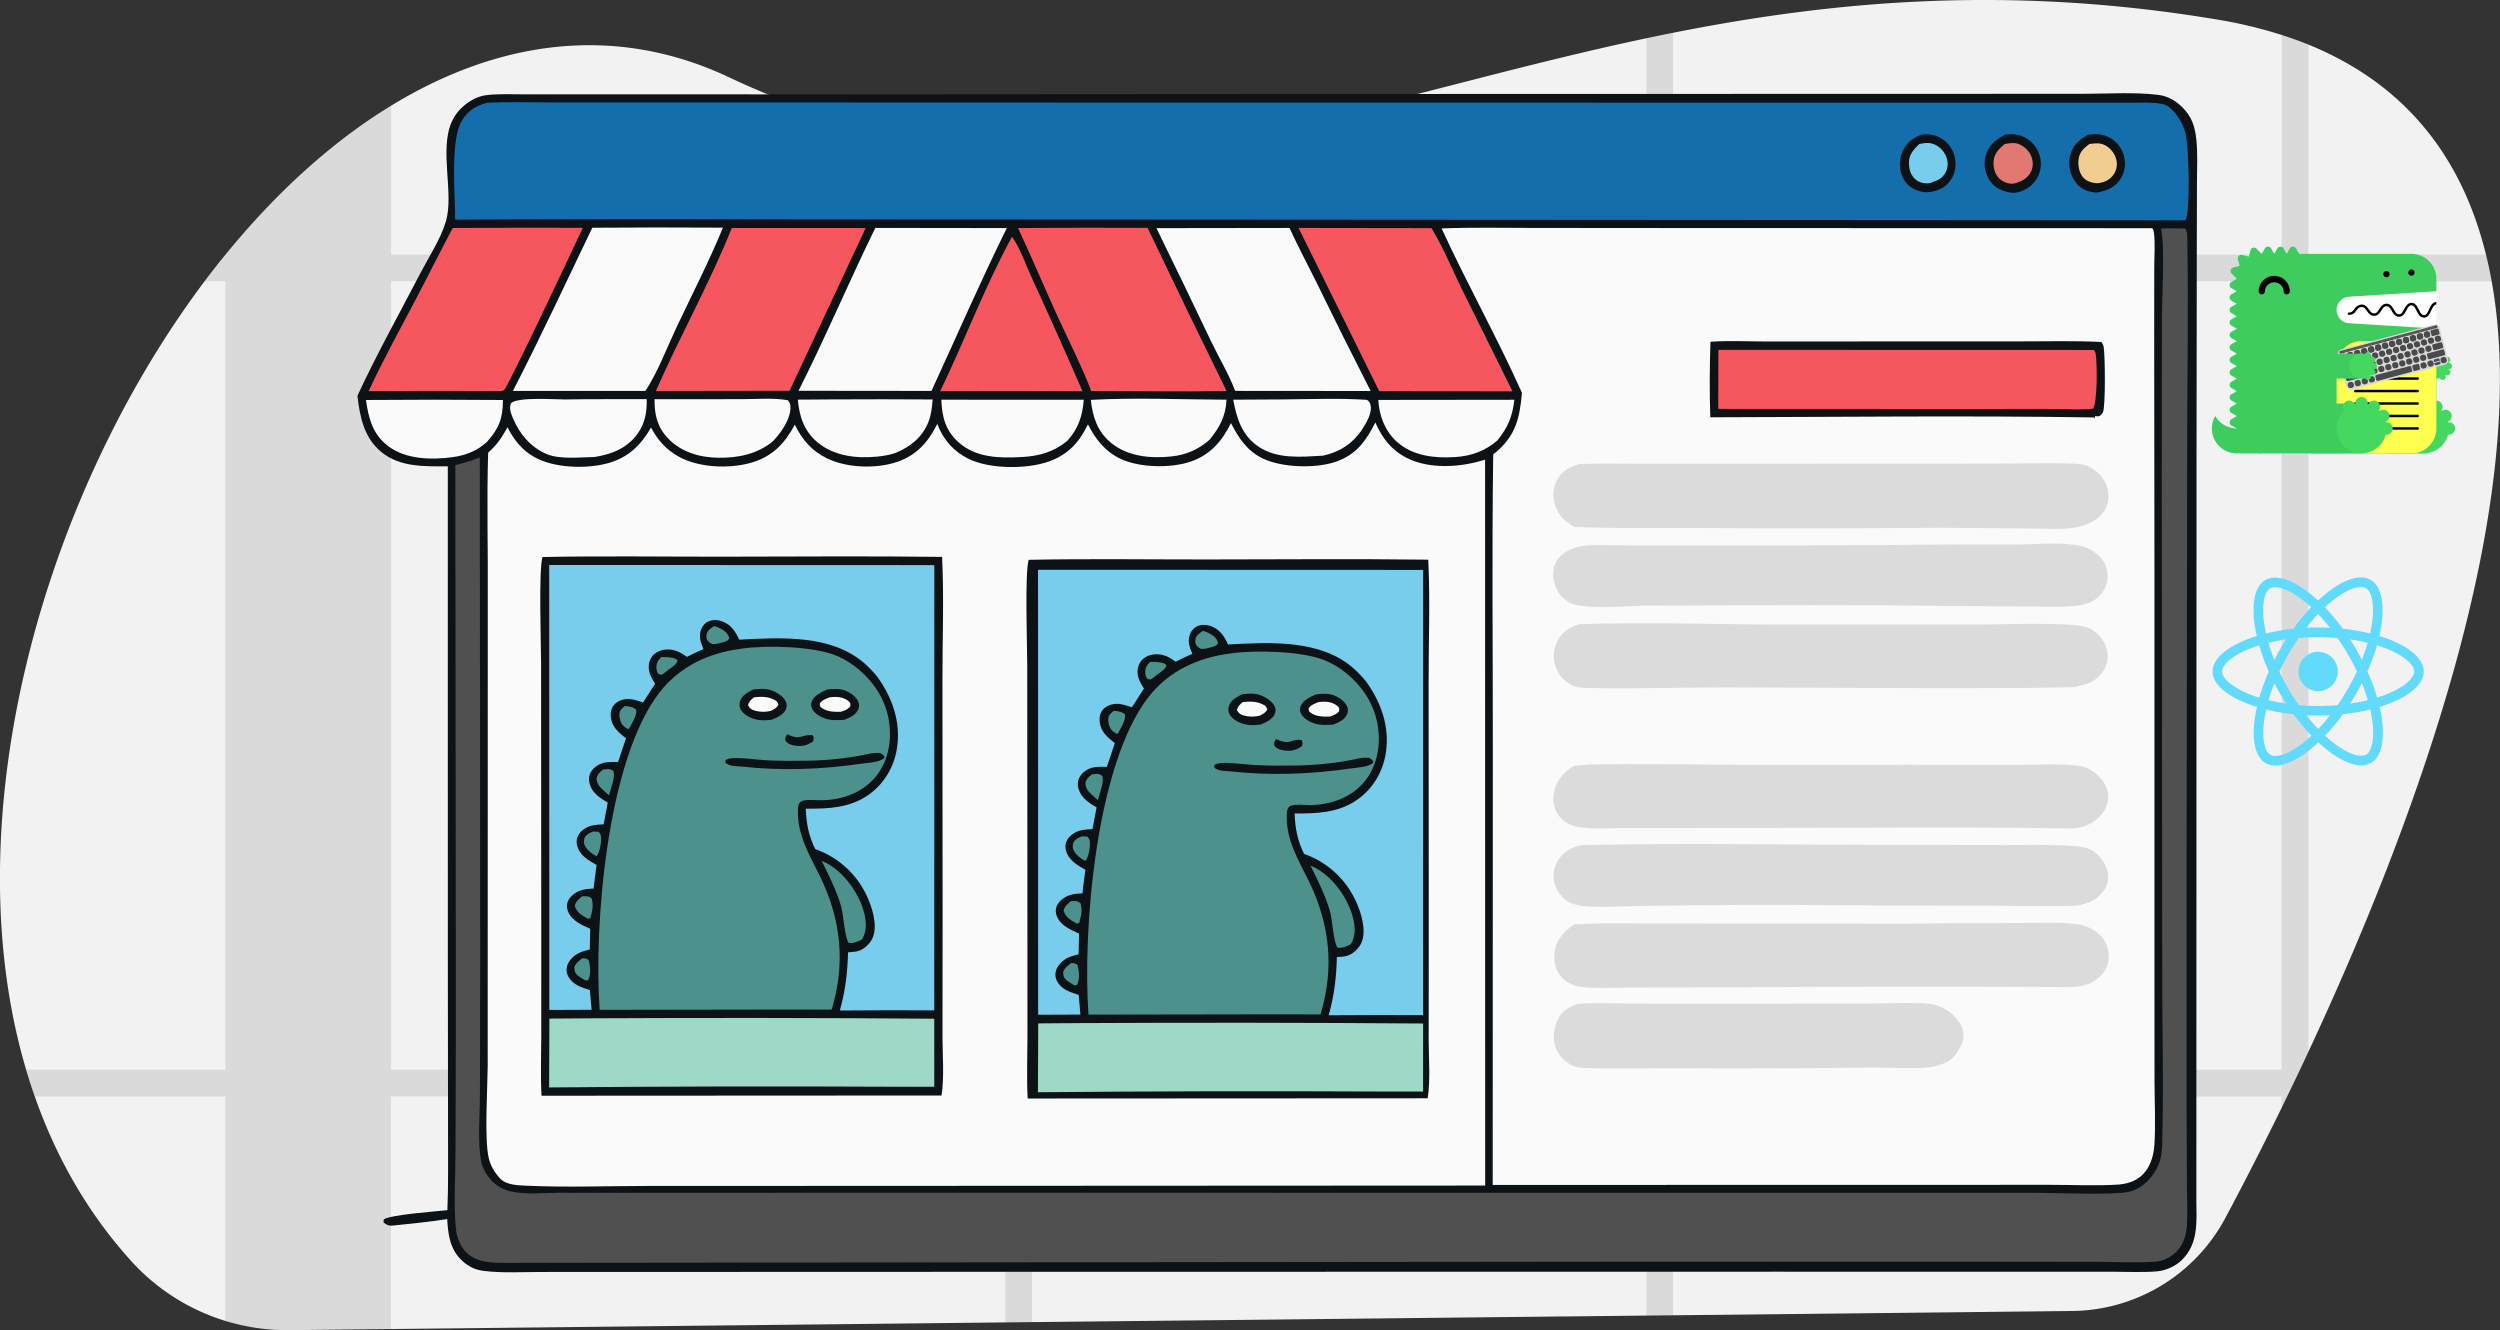 <?xml version="1.0" encoding="UTF-8"?>
<svg version="1.1" viewBox="0 0 1041.3 554.14" xmlns="http://www.w3.org/2000/svg" xmlns:cc="http://creativecommons.org/ns#" xmlns:dc="http://purl.org/dc/elements/1.1/" xmlns:rdf="http://www.w3.org/1999/02/22-rdf-syntax-ns#">
 <rect x="0" y="0" width="1041.3" height="554.14" fill="#333333" stroke="none"/>
 <title>Powered by React</title>
 <g transform="translate(-.011 -.035)" data-name="Group 23">
  <path transform="translate(-79.34,-172.91)" d="m1040.8 611.12q-1.74 3.75-3.47 7.4-2.7 5.67-5.33 11.12c-0.78 1.61-1.56 3.19-2.32 4.77-8.6 17.57-16.63 33.11-23.45 45.89a73.21 73.21 0 0 1-63.81 38.7l-151.65 1.65h-1.6l-24.12 0.26-34.1 0.37h-1.38l-17.36 0.19h-0.53l-107 1.16-95.51 1-11.11 0.12-69 0.75h-0.08l-44.75 0.48h-0.48l-141.5 1.53-42.33 0.46a87.991 87.991 0 0 1-10.79-0.54c-1.22-0.14-2.44-0.3-3.65-0.49a87.38 87.38 0 0 1-51.29-27.54c-18.21-20.03-31.46-43.4-40.36-68.76q-1.93-5.49-3.6-11.12c-30.81-104.15 6.75-238.52 74.35-328.44q4.25-5.64 8.64-11l0.07-0.08c20.79-25.52 44.1-46.84 68.93-62 44-26.91 92.75-34.49 140.7-11.9 40.57 19.12 78.45 28.11 115.17 30.55 3.71 0.24 7.42 0.42 11.11 0.53 84.23 2.65 163.17-27.7 255.87-47.29 3.69-0.78 7.39-1.55 11.12-2.28 66.13-13.16 139.49-20.1 226.73-5.51a189.09 189.09 0 0 1 26.76 6.4q5.77 1.86 11.12 4c41.64 16.94 64.35 48.24 74 87.46q1.37 5.46 2.37 11.11c17.11 94.34-33 228.16-76.37 321.05z" fill="#f2f2f2" data-name="Path 299"/>
  <path transform="translate(-79.34,-172.91)" d="m576.36 618.52a95.21 95.21 0 0 1-1.87 11.12h93.7v-11.12zm-78.25 62.81 11.11-0.09v-27.47c-3.81-0.17-7.52-0.34-11.11-0.52zm-232.92-62.81v11.12h198.5v-11.12zm849.68-339.52h-74v-87.49q-5.35-2.17-11.12-4v91.49h-253.54v-92.42c-3.73 0.73-7.43 1.5-11.12 2.28v90.14h-255.87v-42.85c-3.69-0.11-7.4-0.29-11.11-0.53v43.38h-255.87v-62c-24.83 15.16-48.14 36.48-68.93 62h-0.07v0.08q-4.4 5.4-8.64 11h8.64v328.44h-83q1.66 5.63 3.6 11.12h79.39v93.62a87 87 0 0 0 12.2 2.79c1.21 0.19 2.43 0.35 3.65 0.49a87.991 87.991 0 0 0 10.79 0.54l42.33-0.46v-97h255.91v94.21l11.11-0.12v-94.07h255.87v91.36l11.12-0.12v-91.24h253.49v4.77c0.76-1.58 1.54-3.16 2.32-4.77q2.63-5.45 5.33-11.12 1.73-3.64 3.47-7.4v-321h76.42q-1.01-5.69-2.37-11.12zm-872.63 339.52v-328.44h255.87v328.44zm267 0v-328.44h255.85v328.44zm520.48 0h-253.51v-328.44h253.49z" opacity=".1" data-name="Path 300"/>
 </g>
 <g id="docusaurus_keytar" transform="translate(921.29 102.73)">
  <path transform="translate(-49.132,-33.936)" d="m99 52h43.635v17.662h-43.635z" fill="#fff" fill-rule="evenodd" data-name="Path 40"/>
  <g fill="#3ecc5f" fill-rule="evenodd">
   <path transform="translate(-3,-82.47)" d="m13.389 158.2a10.377 10.377 0 0 1-8.989-5.195 10.377 10.377 0 0 0 8.988 15.584h10.391v-10.389z" data-name="Path 41"/>
   <path transform="translate(-9.836,-17.226)" d="m66.967 38.083 36.373-2.273v-5.195a10.389 10.389 0 0 0-10.39-10.389h-46.75l-1.3-2.249a1.5 1.5 0 0 0-2.6 0l-1.3 2.249-1.3-2.249a1.5 1.5 0 0 0-2.6 0l-1.3 2.249-1.3-2.249a1.5 1.5 0 0 0-2.6 0l-1.3 2.249h-0.034l-2.152-2.151a1.5 1.5 0 0 0-2.508 0.672l-0.696 2.653-2.7-0.723a1.5 1.5 0 0 0-1.836 1.837l0.722 2.7-2.65 0.71a1.5 1.5 0 0 0-0.673 2.509l2.152 2.152v0.033l-2.249 1.3a1.5 1.5 0 0 0 0 2.6l2.249 1.3-2.249 1.3a1.5 1.5 0 0 0 0 2.6l2.25 1.282-2.249 1.3a1.5 1.5 0 0 0 0 2.6l2.249 1.3-2.249 1.3a1.5 1.5 0 0 0 0 2.6l2.249 1.3-2.249 1.3a1.5 1.5 0 0 0 0 2.6l2.249 1.3-2.249 1.3a1.5 1.5 0 0 0 0 2.6l2.249 1.3-2.249 1.3a1.5 1.5 0 0 0 0 2.6l2.249 1.3-2.249 1.3a1.5 1.5 0 0 0 0 2.6l2.249 1.3-2.249 1.3a1.5 1.5 0 0 0 0 2.6l2.249 1.3-2.249 1.3a1.5 1.5 0 0 0 0 2.6l2.249 1.3-2.249 1.3a1.5 1.5 0 0 0 0 2.6l2.249 1.3-2.249 1.3a1.5 1.5 0 0 0 0 2.6l2.249 1.3a10.389 10.389 0 0 0 10.389 10.34h62.335a10.389 10.389 0 0 0 10.39-10.39v-41.557l-36.373-2.273a5.53 5.53 0 0 1 0-11.038" data-name="Path 42"/>
   <path transform="translate(-70.275,-77.665)" d="m143 163.78h15.584v-20.779h-15.584z" data-name="Path 43"/>
  </g>
  <g fill-rule="evenodd">
   <path transform="translate(-75.08,-75.262)" d="m173.78 148.39a2.582 2.582 0 0 0-0.332 0.033c-0.02-0.078-0.038-0.156-0.06-0.234a2.594 2.594 0 1 0-2.567-4.455q-0.086-0.088-0.174-0.175a2.593 2.593 0 1 0-4.461-2.569c-0.077-0.022-0.154-0.04-0.231-0.06a2.6 2.6 0 1 0-5.128 0c-0.077 0.02-0.154 0.038-0.231 0.06a2.594 2.594 0 1 0-4.461 2.569 10.384 10.384 0 1 0 17.314 9.992 2.592 2.592 0 1 0 0.332-5.161" fill="#44d860" data-name="Path 44"/>
   <path transform="translate(-75.08,-58.444)" d="m153 113.39h15.584v-10.389h-15.584z" fill="#3ecc5f" data-name="Path 45"/>
   <path transform="translate(-84.691,-57.894)" d="m183.39 108.94a1.3 1.3 0 1 0 0-2.6 1.336 1.336 0 0 0-0.166 0.017c-0.01-0.039-0.019-0.078-0.03-0.117a1.3 1.3 0 0 0-0.5-2.5 1.285 1.285 0 0 0-0.783 0.269q-0.043-0.044-0.087-0.087a1.285 1.285 0 0 0 0.263-0.776 1.3 1.3 0 0 0-2.493-0.509 5.195 5.195 0 1 0 0 10 1.3 1.3 0 0 0 2.493-0.509 1.285 1.285 0 0 0-0.263-0.776q0.044-0.043 0.087-0.087a1.285 1.285 0 0 0 0.783 0.269 1.3 1.3 0 0 0 0.5-2.5c0.011-0.038 0.02-0.078 0.03-0.117a1.337 1.337 0 0 0 0.166 0.017" fill="#44d860" data-name="Path 46"/>
   <path transform="translate(-21.02,-28.41)" d="m52.188 48.292a1.3 1.3 0 0 1-1.3-1.3 3.9 3.9 0 0 0-7.792 0 1.3 1.3 0 1 1-2.6 0 6.494 6.494 0 0 1 12.987 0 1.3 1.3 0 0 1-1.3 1.3" data-name="Path 47"/>
   <path transform="translate(-51.054,-53.638)" d="m103 139.75h31.168a10.389 10.389 0 0 0 10.389-10.389v-36.363h-31.168a10.389 10.389 0 0 0-10.389 10.389z" fill="#ffff50" data-name="Path 48"/>
   <path transform="translate(-55.378,-38.552)" d="m141.1 94.017h-25.994a0.519 0.519 0 1 1 0-1.039h25.994a0.519 0.519 0 0 1 0 1.039m0 10.389h-25.994a0.519 0.519 0 1 1 0-1.039h25.994a0.519 0.519 0 0 1 0 1.039m0 10.389h-25.994a0.519 0.519 0 1 1 0-1.039h25.994a0.519 0.519 0 0 1 0 1.039m0-25.877h-25.994a0.519 0.519 0 1 1 0-1.039h25.994a0.519 0.519 0 0 1 0 1.039m0 10.293h-25.994a0.519 0.519 0 1 1 0-1.039h25.994a0.519 0.519 0 0 1 0 1.039m0 10.389h-25.994a0.519 0.519 0 1 1 0-1.039h25.994a0.519 0.519 0 0 1 0 1.039m7.782-47.993h-0.018c-1.605 0.055-2.365 1.66-3.035 3.077-0.7 1.48-1.24 2.443-2.126 2.414-0.981-0.035-1.542-1.144-2.137-2.317-0.683-1.347-1.462-2.876-3.1-2.819-1.582 0.054-2.344 1.451-3.017 2.684-0.715 1.313-1.2 2.112-2.141 2.075-1-0.036-1.533-0.938-2.149-1.981-0.686-1.162-1.479-2.467-3.084-2.423-1.555 0.053-2.319 1.239-2.994 2.286-0.713 1.106-1.213 1.781-2.164 1.741-1.025-0.036-1.554-0.784-2.167-1.65-0.688-0.973-1.463-2.074-3.062-2.021a3.815 3.815 0 0 0-2.959 1.879c-0.64 0.812-1.14 1.456-2.2 1.415a0.52 0.52 0 0 0-0.037 1.039 3.588 3.588 0 0 0 3.05-1.811c0.611-0.777 1.139-1.448 2.178-1.483 1-0.043 1.47 0.579 2.179 1.582 0.674 0.953 1.438 2.033 2.977 2.089 1.612 0.054 2.387-1.151 3.074-2.217 0.614-0.953 1.144-1.775 2.156-1.81 0.931-0.035 1.438 0.7 2.153 1.912 0.674 1.141 1.437 2.434 3.006 2.491 1.623 0.056 2.407-1.361 3.09-2.616 0.592-1.085 1.15-2.109 2.14-2.143 0.931-0.022 1.417 0.829 2.135 2.249 0.671 1.326 1.432 2.828 3.026 2.886h0.088c1.592 0 2.347-1.6 3.015-3.01 0.592-1.252 1.152-2.431 2.113-2.479z" data-name="Path 49"/>
   <path transform="translate(-41.443,-77.665)" d="m83 163.78h20.779v-20.779h-20.779z" fill="#3ecc5f" data-name="Path 50"/>
  </g>
  <g transform="matrix(.966 -.259 .259 .966 51.971 43.3)" data-name="Group 8">
   <rect width="43.906" height="17.333" rx="2" fill="#d8d8d8" data-name="Rectangle 3"/>
   <g transform="translate(.728 10.948)" fill="#4a4a4a" data-name="Group 2">
    <rect transform="translate(7.985)" width="2.537" height="2.537" rx="1" data-name="Rectangle 4"/>
    <rect transform="translate(10.991)" width="2.537" height="2.537" rx="1" data-name="Rectangle 5"/>
    <rect transform="translate(13.997)" width="2.537" height="2.537" rx="1" data-name="Rectangle 6"/>
    <rect transform="translate(17.003)" width="2.537" height="2.537" rx="1" data-name="Rectangle 7"/>
    <rect transform="translate(20.009)" width="2.537" height="2.537" rx="1" data-name="Rectangle 8"/>
    <rect transform="translate(23.015)" width="2.537" height="2.537" rx="1" data-name="Rectangle 9"/>
    <rect transform="translate(26.021)" width="2.537" height="2.537" rx="1" data-name="Rectangle 10"/>
    <rect transform="translate(29.028)" width="2.537" height="2.537" rx="1" data-name="Rectangle 11"/>
    <rect transform="translate(32.034)" width="2.537" height="2.537" rx="1" data-name="Rectangle 12"/>
    <path d="m0.519 0h6.381a0.519 0.519 0 0 1 0.521 0.52v1.5a0.519 0.519 0 0 1-0.519 0.519h-6.383a0.519 0.519 0 0 1-0.519-0.522v-1.498a0.519 0.519 0 0 1 0.519-0.519zm35.134 0h6.383a0.519 0.519 0 0 1 0.519 0.519v1.5a0.519 0.519 0 0 1-0.519 0.519h-6.384a0.519 0.519 0 0 1-0.519-0.519v-1.5a0.519 0.519 0 0 1 0.519-0.519z" fill-rule="evenodd" data-name="Path 51"/>
   </g>
   <g transform="translate(.728 4.878)" fill="#4a4a4a" data-name="Group 3">
    <path d="m0.519 0h2.437a0.519 0.519 0 0 1 0.519 0.519v1.5a0.519 0.519 0 0 1-0.519 0.519h-2.437a0.519 0.519 0 0 1-0.519-0.521v-1.498a0.519 0.519 0 0 1 0.519-0.519z" fill-rule="evenodd" data-name="Path 52"/>
    <rect transform="translate(3.945)" width="2.537" height="2.537" rx="1" data-name="Rectangle 13"/>
    <rect transform="translate(6.951)" width="2.537" height="2.537" rx="1" data-name="Rectangle 14"/>
    <rect transform="translate(9.958)" width="2.537" height="2.537" rx="1" data-name="Rectangle 15"/>
    <rect transform="translate(12.964)" width="2.537" height="2.537" rx="1" data-name="Rectangle 16"/>
    <rect transform="translate(15.97)" width="2.537" height="2.537" rx="1" data-name="Rectangle 17"/>
    <rect transform="translate(18.976)" width="2.537" height="2.537" rx="1" data-name="Rectangle 18"/>
    <rect transform="translate(21.982)" width="2.537" height="2.537" rx="1" data-name="Rectangle 19"/>
    <rect transform="translate(24.988)" width="2.537" height="2.537" rx="1" data-name="Rectangle 20"/>
    <rect transform="translate(27.994)" width="2.537" height="2.537" rx="1" data-name="Rectangle 21"/>
    <rect transform="translate(31)" width="2.537" height="2.537" rx="1" data-name="Rectangle 22"/>
    <rect transform="translate(34.006)" width="2.537" height="2.537" rx="1" data-name="Rectangle 23"/>
    <rect transform="translate(37.012)" width="2.537" height="2.537" rx="1" data-name="Rectangle 24"/>
    <rect transform="translate(40.018)" width="2.537" height="2.537" rx="1" data-name="Rectangle 25"/>
   </g>
   <g transform="rotate(180 21.642 2.269)" fill="#4a4a4a" data-name="Group 4">
    <path d="m0.519 0h2.437a0.519 0.519 0 0 1 0.519 0.519v1.5a0.519 0.519 0 0 1-0.519 0.519h-2.437a0.519 0.519 0 0 1-0.519-0.521v-1.498a0.519 0.519 0 0 1 0.519-0.519z" fill-rule="evenodd" data-name="Path 53"/>
    <rect transform="translate(3.945)" width="2.537" height="2.537" rx="1" data-name="Rectangle 26"/>
    <rect transform="translate(6.951)" width="2.537" height="2.537" rx="1" data-name="Rectangle 27"/>
    <rect transform="translate(9.958)" width="2.537" height="2.537" rx="1" data-name="Rectangle 28"/>
    <rect transform="translate(12.964)" width="2.537" height="2.537" rx="1" data-name="Rectangle 29"/>
    <rect transform="translate(15.97)" width="2.537" height="2.537" rx="1" data-name="Rectangle 30"/>
    <rect transform="translate(18.976)" width="2.537" height="2.537" rx="1" data-name="Rectangle 31"/>
    <rect transform="translate(21.982)" width="2.537" height="2.537" rx="1" data-name="Rectangle 32"/>
    <rect transform="translate(24.988)" width="2.537" height="2.537" rx="1" data-name="Rectangle 33"/>
    <rect transform="translate(27.994)" width="2.537" height="2.537" rx="1" data-name="Rectangle 34"/>
    <rect transform="translate(31.001)" width="2.537" height="2.537" rx="1" data-name="Rectangle 35"/>
    <rect transform="translate(34.007)" width="2.537" height="2.537" rx="1" data-name="Rectangle 36"/>
    <rect transform="translate(37.013)" width="2.537" height="2.537" rx="1" data-name="Rectangle 37"/>
    <rect transform="translate(40.018)" width="2.537" height="2.537" rx="1" data-name="Rectangle 38"/>
    <rect transform="translate(3.945)" width="2.537" height="2.537" rx="1" data-name="Rectangle 39"/>
    <rect transform="translate(6.951)" width="2.537" height="2.537" rx="1" data-name="Rectangle 40"/>
    <rect transform="translate(9.958)" width="2.537" height="2.537" rx="1" data-name="Rectangle 41"/>
    <rect transform="translate(12.964)" width="2.537" height="2.537" rx="1" data-name="Rectangle 42"/>
    <rect transform="translate(15.97)" width="2.537" height="2.537" rx="1" data-name="Rectangle 43"/>
    <rect transform="translate(18.976)" width="2.537" height="2.537" rx="1" data-name="Rectangle 44"/>
    <rect transform="translate(21.982)" width="2.537" height="2.537" rx="1" data-name="Rectangle 45"/>
    <rect transform="translate(24.988)" width="2.537" height="2.537" rx="1" data-name="Rectangle 46"/>
    <rect transform="translate(27.994)" width="2.537" height="2.537" rx="1" data-name="Rectangle 47"/>
    <rect transform="translate(31.001)" width="2.537" height="2.537" rx="1" data-name="Rectangle 48"/>
    <rect transform="translate(34.007)" width="2.537" height="2.537" rx="1" data-name="Rectangle 49"/>
    <rect transform="translate(37.013)" width="2.537" height="2.537" rx="1" data-name="Rectangle 50"/>
    <rect transform="translate(40.018)" width="2.537" height="2.537" rx="1" data-name="Rectangle 51"/>
   </g>
   <g transform="translate(.728 7.883)" fill="#4a4a4a" data-name="Group 6">
    <path d="m0.519 0h3.47a0.519 0.519 0 0 1 0.519 0.519v1.5a0.519 0.519 0 0 1-0.519 0.519h-3.47a0.519 0.519 0 0 1-0.519-0.521v-1.497a0.519 0.519 0 0 1 0.519-0.52z" fill-rule="evenodd" data-name="Path 54"/>
    <g transform="translate(5.073)" data-name="Group 5">
     <rect width="2.537" height="2.537" rx="1" data-name="Rectangle 52"/>
     <rect transform="translate(3.006)" width="2.537" height="2.537" rx="1" data-name="Rectangle 53"/>
     <rect transform="translate(6.012)" width="2.537" height="2.537" rx="1" data-name="Rectangle 54"/>
     <rect transform="translate(9.018)" width="2.537" height="2.537" rx="1" data-name="Rectangle 55"/>
     <rect transform="translate(12.025)" width="2.537" height="2.537" rx="1" data-name="Rectangle 56"/>
     <rect transform="translate(15.031)" width="2.537" height="2.537" rx="1" data-name="Rectangle 57"/>
     <rect transform="translate(18.037)" width="2.537" height="2.537" rx="1" data-name="Rectangle 58"/>
     <rect transform="translate(21.042)" width="2.537" height="2.537" rx="1" data-name="Rectangle 59"/>
     <rect transform="translate(24.049)" width="2.537" height="2.537" rx="1" data-name="Rectangle 60"/>
     <rect transform="translate(27.055)" width="2.537" height="2.537" rx="1" data-name="Rectangle 61"/>
     <rect transform="translate(30.061)" width="2.537" height="2.537" rx="1" data-name="Rectangle 62"/>
    </g>
    <path transform="translate(38.234)" d="m0.52 0h3.28a0.519 0.519 0 0 1 0.519 0.519v1.5a0.519 0.519 0 0 1-0.519 0.519h-3.281a0.519 0.519 0 0 1-0.519-0.521v-1.497a0.519 0.519 0 0 1 0.519-0.52z" fill-rule="evenodd" data-name="Path 55"/>
   </g>
   <g transform="translate(.728 14.084)" fill="#4a4a4a" data-name="Group 7">
    <rect width="2.537" height="2.537" rx="1" data-name="Rectangle 63"/>
    <rect transform="translate(3.006)" width="2.537" height="2.537" rx="1" data-name="Rectangle 64"/>
    <rect transform="translate(6.012)" width="2.537" height="2.537" rx="1" data-name="Rectangle 65"/>
    <rect transform="translate(9.018)" width="2.537" height="2.537" rx="1" data-name="Rectangle 66"/>
    <path transform="translate(12.024)" d="m0.519 0h14.462a0.519 0.519 0 0 1 0.519 0.519v1.5a0.519 0.519 0 0 1-0.519 0.519h-14.462a0.519 0.519 0 0 1-0.519-0.52v-1.499a0.519 0.519 0 0 1 0.519-0.519zm15.97 0h1.874a0.519 0.519 0 0 1 0.519 0.519v1.5a0.519 0.519 0 0 1-0.519 0.519h-1.874a0.519 0.519 0 0 1-0.519-0.519v-1.5a0.519 0.519 0 0 1 0.519-0.519z" fill-rule="evenodd" data-name="Path 56"/>
    <rect transform="translate(31.376)" width="2.537" height="2.537" rx="1" data-name="Rectangle 67"/>
    <rect transform="translate(34.382)" width="2.537" height="2.537" rx="1" data-name="Rectangle 68"/>
    <rect transform="translate(40.018)" width="2.537" height="2.537" rx="1" data-name="Rectangle 69"/>
    <path transform="rotate(180 19.868 .54)" d="m2.537 0v0.561a0.519 0.519 0 0 1-0.519 0.519h-1.499a0.519 0.519 0 0 1-0.519-0.519v-0.561z" data-name="Path 57"/>
    <path transform="translate(37.2,1.456)" d="m2.537 0v0.561a0.519 0.519 0 0 1-0.519 0.519h-1.499a0.519 0.519 0 0 1-0.519-0.519v-0.561z" data-name="Path 58"/>
   </g>
   <rect transform="translate(.915 .556)" width="42.273" height="1.127" rx=".564" fill="#4a4a4a" data-name="Rectangle 70"/>
   <g fill="#d8d8d8">
    <rect transform="translate(1.949 .744)" width="2.37" height=".752" rx=".376" opacity=".136" data-name="Rectangle 71"/>
    <rect transform="translate(5.193 .744)" width="2.37" height=".752" rx=".376" opacity=".136" data-name="Rectangle 72"/>
    <rect transform="translate(7.688 .744)" width="2.37" height=".752" rx=".376" opacity=".136" data-name="Rectangle 73"/>
    <rect transform="translate(10.183 .744)" width="2.37" height=".752" rx=".376" opacity=".136" data-name="Rectangle 74"/>
    <rect transform="translate(12.679 .744)" width="2.37" height=".752" rx=".376" opacity=".136" data-name="Rectangle 75"/>
    <rect transform="translate(15.797 .744)" width="2.37" height=".752" rx=".376" opacity=".136" data-name="Rectangle 76"/>
    <rect transform="translate(18.292 .744)" width="2.37" height=".752" rx=".376" opacity=".136" data-name="Rectangle 77"/>
    <rect transform="translate(20.788 .744)" width="2.37" height=".752" rx=".376" opacity=".136" data-name="Rectangle 78"/>
    <rect transform="translate(23.283 .744)" width="2.37" height=".752" rx=".376" opacity=".136" data-name="Rectangle 79"/>
    <rect transform="translate(26.402 .744)" width="2.37" height=".752" rx=".376" opacity=".136" data-name="Rectangle 80"/>
    <rect transform="translate(28.897 .744)" width="2.37" height=".752" rx=".376" opacity=".136" data-name="Rectangle 81"/>
    <rect transform="translate(31.393 .744)" width="2.37" height=".752" rx=".376" opacity=".136" data-name="Rectangle 82"/>
    <rect transform="translate(34.512 .744)" width="2.37" height=".752" rx=".376" opacity=".136" data-name="Rectangle 83"/>
    <rect transform="translate(37.007 .744)" width="2.37" height=".752" rx=".376" opacity=".136" data-name="Rectangle 84"/>
    <rect transform="translate(39.502 .744)" width="2.37" height=".752" rx=".376" opacity=".136" data-name="Rectangle 85"/>
   </g>
  </g>
  <g fill-rule="evenodd">
   <path transform="translate(-51.054,-75.262)" d="m123.78 148.39a2.583 2.583 0 0 0-0.332 0.033c-0.02-0.078-0.038-0.156-0.06-0.234a2.594 2.594 0 1 0-2.567-4.455q-0.086-0.088-0.174-0.175a2.593 2.593 0 1 0-4.461-2.569c-0.077-0.022-0.154-0.04-0.231-0.06a2.6 2.6 0 1 0-5.128 0c-0.077 0.02-0.154 0.038-0.231 0.06a2.594 2.594 0 1 0-4.461 2.569 10.384 10.384 0 1 0 17.314 9.992 2.592 2.592 0 1 0 0.332-5.161" fill="#44d860" data-name="Path 59"/>
   <path transform="translate(-41.443,-58.444)" d="m83 113.39h20.779v-10.389h-20.779z" fill="#3ecc5f" data-name="Path 60"/>
   <path transform="translate(-55.859,-57.894)" d="m123.39 108.94a1.3 1.3 0 1 0 0-2.6 1.338 1.338 0 0 0-0.166 0.017c-0.01-0.039-0.019-0.078-0.03-0.117a1.3 1.3 0 0 0-0.5-2.5 1.285 1.285 0 0 0-0.783 0.269q-0.043-0.044-0.087-0.087a1.285 1.285 0 0 0 0.263-0.776 1.3 1.3 0 0 0-2.493-0.509 5.195 5.195 0 1 0 0 10 1.3 1.3 0 0 0 2.493-0.509 1.285 1.285 0 0 0-0.263-0.776q0.044-0.043 0.087-0.087a1.285 1.285 0 0 0 0.783 0.269 1.3 1.3 0 0 0 0.5-2.5c0.011-0.038 0.02-0.078 0.03-0.117a1.335 1.335 0 0 0 0.166 0.017" fill="#44d860" data-name="Path 61"/>
   <path transform="translate(-69.074,-26.006)" d="m141.8 38.745a1.41 1.41 0 0 1-0.255-0.026 1.309 1.309 0 0 1-0.244-0.073 1.349 1.349 0 0 1-0.224-0.119 1.967 1.967 0 0 1-0.2-0.161 1.52 1.52 0 0 1-0.161-0.2 1.282 1.282 0 0 1-0.218-0.722 1.41 1.41 0 0 1 0.026-0.255 1.5 1.5 0 0 1 0.072-0.244 1.364 1.364 0 0 1 0.12-0.223 1.252 1.252 0 0 1 0.358-0.358 1.349 1.349 0 0 1 0.224-0.119 1.309 1.309 0 0 1 0.244-0.073 1.2 1.2 0 0 1 0.509 0 1.262 1.262 0 0 1 0.468 0.192 1.968 1.968 0 0 1 0.2 0.161 1.908 1.908 0 0 1 0.161 0.2 1.322 1.322 0 0 1 0.12 0.223 1.361 1.361 0 0 1 0.1 0.5 1.317 1.317 0 0 1-0.379 0.919 1.968 1.968 0 0 1-0.2 0.161 1.346 1.346 0 0 1-0.223 0.119 1.332 1.332 0 0 1-0.5 0.1m10.389-0.649a1.326 1.326 0 0 1-0.92-0.379 1.979 1.979 0 0 1-0.161-0.2 1.282 1.282 0 0 1-0.218-0.722 1.326 1.326 0 0 1 0.379-0.919 1.967 1.967 0 0 1 0.2-0.161 1.351 1.351 0 0 1 0.224-0.119 1.308 1.308 0 0 1 0.244-0.073 1.2 1.2 0 0 1 0.509 0 1.262 1.262 0 0 1 0.468 0.192 1.967 1.967 0 0 1 0.2 0.161 1.326 1.326 0 0 1 0.379 0.919 1.461 1.461 0 0 1-0.026 0.255 1.323 1.323 0 0 1-0.073 0.244 1.847 1.847 0 0 1-0.119 0.223 1.911 1.911 0 0 1-0.161 0.2 1.967 1.967 0 0 1-0.2 0.161 1.294 1.294 0 0 1-0.722 0.218" data-name="Path 62"/>
  </g>
 </g>
 <g id="React-icon" transform="translate(745.87 162.51)" fill="#61dafb">
  <path d="m263.67 117.18c0-5.827-7.3-11.35-18.487-14.775 2.582-11.4 1.434-20.477-3.622-23.382a7.861 7.861 0 0 0-4.016-1v4a4.152 4.152 0 0 1 2.044 0.466c2.439 1.4 3.5 6.724 2.672 13.574-0.2 1.685-0.52 3.461-0.914 5.272a86.9 86.9 0 0 0-11.386-1.954 87.469 87.469 0 0 0-7.459-8.965c5.845-5.433 11.332-8.41 15.062-8.41v-4.005c-4.931 0-11.386 3.514-17.913 9.611-6.527-6.061-12.982-9.539-17.913-9.539v4c3.712 0 9.216 2.959 15.062 8.356a84.687 84.687 0 0 0-7.405 8.947 83.732 83.732 0 0 0-11.4 1.972c-0.412-1.793-0.717-3.532-0.932-5.2-0.843-6.85 0.2-12.175 2.618-13.592a3.991 3.991 0 0 1 2.062-0.466v-4a8 8 0 0 0-4.052 1c-5.039 2.9-6.168 11.96-3.568 23.328-11.153 3.443-18.415 8.947-18.415 14.757 0 5.828 7.3 11.35 18.487 14.775-2.582 11.4-1.434 20.477 3.622 23.382a7.882 7.882 0 0 0 4.034 1c4.931 0 11.386-3.514 17.913-9.611 6.527 6.061 12.982 9.539 17.913 9.539a8 8 0 0 0 4.052-1c5.039-2.9 6.168-11.96 3.568-23.328 11.111-3.42 18.373-8.943 18.373-14.752zm-23.346-11.96c-0.663 2.313-1.488 4.7-2.421 7.083-0.735-1.434-1.506-2.869-2.349-4.3-0.825-1.434-1.7-2.833-2.582-4.2 2.547 0.377 5.004 0.843 7.353 1.417zm-8.212 19.1c-1.4 2.421-2.833 4.716-4.321 6.85-2.672 0.233-5.379 0.359-8.1 0.359-2.708 0-5.415-0.126-8.069-0.341q-2.232-3.2-4.339-6.814-2.044-3.523-3.73-7.136c1.112-2.4 2.367-4.805 3.712-7.154 1.4-2.421 2.833-4.716 4.321-6.85 2.672-0.233 5.379-0.359 8.1-0.359 2.708 0 5.415 0.126 8.069 0.341q2.232 3.2 4.339 6.814 2.044 3.523 3.73 7.136c-1.13 2.399-2.367 4.801-3.712 7.15zm5.792-2.331c0.968 2.4 1.793 4.805 2.474 7.136-2.349 0.574-4.823 1.058-7.387 1.434 0.879-1.381 1.757-2.8 2.582-4.25 0.829-1.437 1.596-2.889 2.329-4.324zm-18.182 19.128a73.921 73.921 0 0 1-4.985-5.738c1.614 0.072 3.263 0.126 4.931 0.126 1.685 0 3.353-0.036 4.985-0.126a69.993 69.993 0 0 1-4.931 5.738zm-13.34-10.561c-2.546-0.377-5-0.843-7.352-1.417 0.663-2.313 1.488-4.7 2.421-7.083 0.735 1.434 1.506 2.869 2.349 4.3s1.702 2.837 2.582 4.2zm13.25-37.314a73.924 73.924 0 0 1 4.985 5.738c-1.614-0.072-3.263-0.126-4.931-0.126-1.686 0-3.353 0.036-4.985 0.126a69.993 69.993 0 0 1 4.931-5.738zm-13.268 10.559c-0.879 1.381-1.757 2.8-2.582 4.25-0.825 1.434-1.6 2.869-2.331 4.3-0.968-2.4-1.793-4.805-2.474-7.136 2.348-0.551 4.825-1.035 7.387-1.414zm-16.227 22.449c-6.348-2.708-10.454-6.258-10.454-9.073s4.106-6.383 10.454-9.073c1.542-0.663 3.228-1.255 4.967-1.811a86.122 86.122 0 0 0 4.034 10.92 84.9 84.9 0 0 0-3.981 10.866c-1.775-0.553-3.461-1.163-5.021-1.826zm9.647 25.623c-2.439-1.4-3.5-6.724-2.672-13.574 0.2-1.686 0.52-3.461 0.914-5.272a86.9 86.9 0 0 0 11.386 1.954 87.465 87.465 0 0 0 7.459 8.965c-5.845 5.433-11.332 8.41-15.062 8.41a4.279 4.279 0 0 1-2.026-0.48zm42.532-13.663c0.843 6.85-0.2 12.175-2.618 13.592a3.99 3.99 0 0 1-2.062 0.466c-3.712 0-9.216-2.959-15.062-8.356a84.689 84.689 0 0 0 7.405-8.947 83.731 83.731 0 0 0 11.4-1.972 50.194 50.194 0 0 1 0.936 5.22zm6.9-11.96c-1.542 0.663-3.228 1.255-4.967 1.811a86.12 86.12 0 0 0-4.034-10.92 84.9 84.9 0 0 0 3.981-10.866c1.775 0.556 3.461 1.165 5.039 1.829 6.348 2.708 10.454 6.258 10.454 9.073-0.017 2.818-4.123 6.386-10.471 9.076z" data-name="Path 330"/>
  <path transform="translate(-119.08 -.328)" d="m320.8 78.4" data-name="Path 331"/>
  <circle transform="translate(211.47 108.98)" cx="8.194" cy="8.194" r="8.194" data-name="Ellipse 112"/>
  <path transform="translate(-282.98 -.082)" d="m520.5 78.1" data-name="Path 332"/>
 </g>
 <g transform="translate(-98.114 -99.169)">
  <path d="m727.64 138.3 181.3-0.037 57.427-0.027c10.047-4e-3 20.787-0.766 30.737 0.451 3.865 0.473 7.192 2.392 9.943 5.106 4.046 3.988 5.36 8.167 5.91 13.739 0.576 5.793 0.253 11.829 0.239 17.656l-0.078 29.838-0.117 93.299-0.058 300.84c0.065 8.996 0.932 17.91-5.995 24.775-2.7 2.677-6.797 4.5-10.584 4.799-6.072 0.48-12.403 0.133-18.495 0.128l-33.669-6.5e-4 -106.9-8e-3 -335.31 0.05-178.36 0.062c-7.852 0-16.078 0.51-23.867-0.423-3.534-0.423-6.325-1.672-8.971-4.081-5.214-4.747-6.044-10.897-6.408-17.531-7.359 1.149-15.13 1.957-22.548 2.697-1.798 0.179-2.631-0.202-3.969-1.285l0.072-1.255c3.026-2.033 21.696-3.325 26.521-3.866 0.457-10.805 0.227-21.718 0.273-32.536l-0.089-73.662-9e-3 -203.61c-9.49-0.027-19.722 0.466-27.555-5.87-7.327-5.928-9.078-14.689-10.084-23.546 7.997-17.231 17.37-34.043 26.139-50.901 3.513-6.751 8.558-14.431 10.704-21.713 3.449-11.706-2.793-29.614 2.403-41.421q0.331-0.757 0.73-1.479 0.399-0.723 0.862-1.407 0.464-0.684 0.987-1.322 0.524-0.638 1.104-1.226c2.895-2.932 6.78-5.287 10.923-5.753 5.301-0.597 10.852-0.302 16.19-0.313l28.308-0.012 91.459 0.03 290.83-0.196z" fill="#0c1216" stroke-width=".647"/>
  <g transform="translate(163.1 16.127)">
   <g fill="#fafafa">
    <path transform="scale(.647 .647)" d="m601.79 385.77c28.855-1.532 58.438-0.224 87.351-0.112-0.408 10.562-4.409 17.787-10.911 25.819-7.212 6.257-14.825 9.644-24.356 10.689-13.414 1.471-28.175 0.161-38.974-8.669-8.855-7.239-11.92-16.73-13.11-27.727z"/>
    <path transform="scale(.647 .647)" d="m433.9 385.49q33.045-0.207 66.089 0.028c-0.46 5.001-0.885 9.899-2.784 14.606-3.964 9.822-11.466 15.749-21.024 19.762-3.737 1.34-7.914 2.028-11.865 2.416-13.321 1.31-27.841-0.291-38.451-9.177-8.67-7.261-11.719-16.604-12.675-27.496z"/>
    <path transform="scale(.647 .647)" d="m786.86 385.81 87.597-0.105c-1.228 10.844-4.137 17.812-10.967 26.224-7.986 6.837-16.695 9.988-27.161 10.671-13.068 0.853-27.278-0.669-37.414-9.756-7.779-6.974-11.449-16.777-12.055-27.034z"/>
    <path transform="scale(.647 .647)" d="m726.35 385.48c17.619-0.163 35.641-0.894 53.21 0.286 1.71 1.081 2.039 1.98 2.412 4.019 0.834 4.556-2.783 10.77-5.135 14.42-6.124 9.507-14.589 15.118-25.547 17.493-13.898 0.783-29.427 2.379-41.564-5.826-10.757-7.272-13.982-18.147-16.264-30.21z"/>
    <path transform="scale(.647 .647)" d="m320.94 385.36 56.486-0.048c9.416-4e-3 20.145-0.938 29.381 0.699 1.027 1.525 1.547 2.158 1.623 4.069 0.319 7.993-6.203 17.116-11.495 22.548-10.245 8.189-22.156 10.55-35.022 10.395-12.01-0.146-23.812-3.603-32.318-12.491-6.945-7.256-8.792-15.393-8.655-25.172z"/>
    <path transform="scale(.647 .647)" d="m263.37 385.51c17.494-0.305 35.017-0.15 52.515-0.201 0.151 8.241-0.917 15.331-5.848 22.197-6.778 9.436-16.57 13.224-27.581 15.025-9.155 0.143-22.237 1.724-30.859-1.818-10.072-4.138-17.483-12.863-21.659-22.726-1.36-3.213-2.826-6.744-1.411-10.161 5.016-4.028 27.316-2.323 34.843-2.316z"/>
    <path transform="scale(.647 .647)" d="m135.15 385.85q44.08-0.372 88.159 5e-3c0.047 11.749-2.465 18.323-10.344 27.056-6.216 5.672-13.561 8.561-21.843 9.717-13.605 1.899-30.299 1.536-41.616-7.044-10.102-7.658-12.628-17.867-14.356-29.734z"/>
    <path transform="scale(.647 .647)" d="m505.57 385.66 91.68 0.031c-0.813 10.565-3.469 18.523-10.573 26.43-8.69 7.184-17.93 9.813-29.037 10.436-14.498 0.814-29.976 0.647-41.33-9.763-8.199-7.517-10.379-16.435-10.74-27.134z"/>
   </g>
   <path transform="scale(.647 .647)" d="m551.06 280.76c5.189 7.138 8.692 17.638 12.412 25.724q16.897 36.695 32.973 73.757l-45.057-0.15-46.543 0.086c15.852-32.809 28.728-67.48 46.215-99.417z" fill="#f6575e"/>
   <path transform="scale(.647 .647)" d="m463.06 275.07 84.646 0.114c-17.051 34.499-32.385 69.893-48.49 104.84l-85.59-0.091c17.4-34.448 32.452-70.182 49.434-104.86z" fill="#fafafa"/>
   <path transform="scale(.647 .647)" d="m554.95 275.15q41.689-0.336 83.378-0.114 25.101 52.67 50.845 105.03c-28.986 0.569-58.105-0.011-87.103 0.012-6.052-15.944-14.153-31.632-21.263-47.182-8.772-19.183-16.963-38.619-25.857-57.746z" fill="#f6575e"/>
   <path transform="scale(.647 .647)" d="m280.86 274.96q42.056-0.329 84.112-0.047c-8.949 21.743-19.83 42.881-29.877 64.147-6.279 13.292-11.972 28.691-20.04 40.95l-85.299 0.021c17.829-34.577 34.224-70.017 51.104-105.07z" fill="#fafafa"/>
   <g fill="#f6575e">
    <path transform="scale(.647 .647)" d="m735.55 275.09 85.579 0.122c7.395 12.119 13.123 26.199 19.376 38.968l32.747 66.098-85.777-0.083-51.925-105.1z"/>
    <path transform="scale(.647 .647)" d="m191.02 275.12q41.866-0.283 83.732-0.12c-4.767 10.259-47.776 101.78-50.659 104.4-0.446 0.406-1.11 0.471-1.664 0.706q-42.776-0.22-85.552 0.033c9.539-20.463 20.516-40.464 31.044-60.434 7.807-14.807 15.217-29.82 23.099-44.589z"/>
    <path transform="scale(.647 .647)" d="m370.67 275.13 86.186 0.023-49.007 104.77-86.044 0.117c15.425-35.265 34.583-69.207 48.865-104.91z"/>
   </g>
   <path transform="scale(.647 .647)" d="m644.03 275.22 85.702-0.117c5.296 11.695 11.48 23.157 17.157 34.687q17.188 35.307 35.047 70.278l-87.238-0.072c-3.951-10.668-10.366-21.229-15.313-31.549q-17.468-36.715-35.355-73.227z" fill="#fafafa"/>
   <path transform="scale(.647 .647)" d="m1290.8 275.59c5.11-0.484 10.47-0.147 15.61-0.132 1.1 1.853 1.23 3.534 1.27 5.657 0.79 44.327-0.01 88.795-0.07 133.14l-0.4 268.47v158.69l0.21 49.282c0.05 8.86 0.57 18.007 0 26.839-0.41 6.164-2.3 12.12-6.74 16.574-3.85 3.87-8.46 6.122-13.9 6.488-12.52 0.842-25.53 0.094-38.11 0.07l-73.54-0.089-229.87-3e-3 -717.48 0.753c-9.475 0.067-20.98 0.471-28.166-6.866-3.718-3.796-6.048-9.619-6.549-14.863-1.513-15.848-0.353-32.536-0.254-48.499l0.231-87.025-0.288-294.02-0.065-62.319c5.431-1.294 10.526-2.894 15.744-4.876l0.263 324.24-0.17 86.511c-0.018 13.292-1.537 28.86 0.655 41.935 0.976 5.827 5.655 12.745 10.497 16.056 3.213 2.197 6.918 3.509 10.734 4.166 9.24 1.593 19.597 0.507 28.973 0.434l40.855 0.054 166.22-0.075 596.58 0.074 148.56 1e-3c12.44 0 48.1 1.612 58.41-0.649 7.01-1.538 12.83-6.73 16.63-12.634 3.56-5.525 4.68-11.026 4.86-17.522 1.07-38.374-0.07-77.012 0.04-115.43l-0.31-306.27 0.1-111.93c0.09-13.867 2.04-44.055-0.53-56.241z" fill="#505051"/>
   <path transform="scale(.647 .647)" d="m213.2 194.5c14.552-0.689 29.336-0.176 43.91-0.182l81.598-0.017 254.79 0.082 679.1 0.078c5.48 0.054 18.8-0.855 23.03 2.566 5.43 4.393 9.05 10.299 10.88 17.026 2.09 7.655 3.34 50.218-0.04 56.202l-23.38-0.123-624.1-0.422-249.09-0.132q-108.67-0.487-217.34 0.164c0.054-15.912-3.245-50.63 4.213-63.536 3.809-6.59 9.253-9.786 16.434-11.706z" fill="#156eac"/>
   <path transform="scale(.647 .647)" d="m1136.3 215.1c5.12-0.701 9.62-0.065 13.94 2.903q0.77 0.537 1.49 1.147t1.37 1.287 1.24 1.416q0.58 0.738 1.09 1.53t0.94 1.63 0.77 1.715q0.35 0.876 0.61 1.782 0.25 0.905 0.42 1.832c0.88 4.814-0.04 9.978-2.86 14.02-3.28 4.703-7.69 6.625-13.16 7.621-2.79 0.391-5.84-0.083-8.47-1.08-4.23-1.602-7.52-4.559-9.37-8.706-2.21-4.97-2.19-10.775-0.17-15.804 2.46-6.112 6.28-8.767 12.16-11.293z" fill="#0c1216"/>
   <path transform="scale(.647 .647)" d="m1135.1 221.07c3.68-0.78 6.99-1.208 10.51 0.577q0.64 0.331 1.25 0.725 0.61 0.393 1.18 0.845 0.56 0.452 1.08 0.958t0.99 1.061q0.46 0.555 0.87 1.154t0.75 1.235q0.35 0.636 0.63 1.303 0.29 0.668 0.5 1.36c0.96 3.152 0.69 6.548-0.98 9.414-1.92 3.306-4.5 4.74-8.05 5.776-0.87 0.587-1.99 0.825-3.03 0.888-3.34 0.201-6.54-0.794-8.89-3.261-2.59-2.73-3.45-6.35-3.42-10.015 0.03-5.424 3.01-8.477 6.61-12.02z" fill="#77cdeb"/>
   <path transform="scale(.647 .647)" d="m1243.8 215.11c4.83-0.72 9.31-0.645 13.7 1.754q0.43 0.228 0.84 0.478 0.42 0.25 0.82 0.521t0.79 0.562 0.76 0.601 0.73 0.639q0.35 0.329 0.69 0.676 0.34 0.346 0.66 0.71 0.32 0.363 0.63 0.743 0.3 0.379 0.58 0.773 0.28 0.395 0.54 0.803 0.27 0.408 0.51 0.829t0.45 0.853q0.22 0.433 0.42 0.876 0.2 0.444 0.37 0.896 0.17 0.453 0.32 0.914t0.28 0.929c1.32 4.891 0.72 10.149-1.94 14.487-2.95 4.811-7.49 7.386-12.87 8.592-2.04 0.806-4.26 0.547-6.37 0.129-4.61-0.91-8.33-3.47-10.8-7.466-2.98-4.805-4.07-10.563-2.63-16.069 1.75-6.674 5.75-9.925 11.52-13.23z" fill="#0c1216"/>
   <path transform="scale(.647 .647)" d="m1244.6 221.07c3.75-0.478 6.79-0.989 10.32 0.877 3.32 1.757 5.95 5.092 6.94 8.705 0.88 3.162 0.54 6.448-1.14 9.283-1.8 3.043-4.52 4.959-7.91 5.845-1.29 0.383-2.71 0.614-4.06 0.475-3.28-0.341-6.42-1.442-8.51-4.138-2.32-3.003-3.06-7.619-2.54-11.347 0.66-4.732 3.36-6.968 6.9-9.7z" fill="#f1cd92"/>
   <path transform="scale(.647 .647)" d="m1190.1 215.1c4.87-0.789 9.34-0.411 13.68 2.096q0.42 0.243 0.82 0.506 0.41 0.264 0.8 0.547t0.77 0.586 0.74 0.624 0.71 0.66q0.34 0.339 0.67 0.695t0.64 0.728 0.6 0.759q0.29 0.386 0.56 0.787t0.52 0.815 0.48 0.841q0.23 0.426 0.44 0.863t0.39 0.884q0.19 0.447 0.35 0.902 0.16 0.456 0.3 0.919t0.26 0.933q0.12 0.458 0.21 0.921t0.16 0.931q0.07 0.467 0.12 0.937 0.04 0.47 0.06 0.942 0.03 0.472 0.02 0.945 0 0.472-0.03 0.944-0.02 0.471-0.07 0.941t-0.13 0.937q-0.07 0.466-0.17 0.928t-0.22 0.919-0.26 0.907q-0.15 0.449-0.32 0.891-0.16 0.442-0.35 0.875t-0.4 0.856q-0.21 0.422-0.44 0.834-0.24 0.411-0.49 0.81c-2.87 4.463-7.14 7.268-12.24 8.429-2.04 0.56-4.64 0.218-6.68-0.3-4.88-1.238-9.04-3.65-11.63-8.079-2.63-4.506-3.54-10.024-2.15-15.088 1.92-7.025 6.25-10.084 12.28-13.625z" fill="#0c1216"/>
   <path transform="scale(.647 .647)" d="m1190.1 221.07c3.11-0.575 6.46-1.134 9.45 0.177 3.51 1.536 6.5 4.423 7.82 8.058 1.16 3.176 1.17 6.557-0.35 9.626-1.79 3.612-4.87 5.68-8.61 6.849-1.02 0.557-2.41 0.81-3.56 0.825-3.28 0.042-6.65-1.536-8.79-3.98-2.48-2.826-3.33-6.478-3.1-10.159 0.33-5.367 3.29-8.098 7.14-11.396z" fill="#e17871"/>
   <path transform="scale(.647 .647)" d="m827.62 275.41c19.649-0.767 39.487-0.332 59.156-0.328l101.99 0.084 296.38 0.079c0.57 0.877 0.87 1.517 1.01 2.573 0.96 7.3 0.24 15.606 0.24 23.015l-0.03 47.19 0.17 152.36-0.01 251.64 0.05 73.356c0.04 13.036 0.73 26.382-0.04 39.381-0.37 6.42-2.01 13.097-6.16 18.168-4.27 5.214-9.97 7.264-16.45 7.983-14.83 0.965-30.2 0.185-45.08 0.192l-87.92 0.031-270.41 0.039 0.079-282.06c0.031-62.716-0.638-125.52 0.249-188.23q0.8-0.631 1.582-1.284c12.946-10.829 15.48-22.215 16.924-38.339-15.987-35.822-35.392-70.164-51.728-105.86z" fill="#fafafa"/>
   <path transform="scale(.647 .647)" d="m915.48 774.61c13.308-0.909 27.151-0.146 40.525-0.151l81.646 0.026 66.82-0.093c11.86-0.05 24.27-0.841 36.09 0.065 4.44 0.341 8.29 1.707 12.07 4.06 4.92 3.056 9.61 8.033 10.78 13.874 0.98 4.904-1.22 9.335-3.84 13.338-3.6 5.482-8.55 7.816-14.83 9.124-6.17 2.034-30.96 0.649-39.28 0.743q-62.86 0.808-125.72 0.46c-19.315-0.04-38.771 0.472-58.067-0.118-3.153-0.096-6.689-0.112-9.589-1.466-5.11-2.386-9.302-6.703-11.185-12.033-2.066-5.851-1.009-12.553 1.694-18.024 2.648-5.357 7.431-7.955 12.887-9.805z" fill="#dcdbdb"/>
   <path transform="scale(.647 .647)" d="m1000.7 348.35c12.15-0.834 24.8-0.154 37-0.158l71.89-0.046 91.09-0.025c17.18 0.011 34.55-0.459 51.7 0.379 0.76 1.074 1.25 1.907 1.46 3.221 0.97 6.064 1.21 37.027-0.36 41.781-0.2 0.608-1.22 1.656-1.64 2.216-1.55 0.945-1.67 0.729-3.39 0.425l-0.55 1.673-0.45-0.745c-82.23-1.225-164.61-0.279-246.85-0.08-0.57-16.074-0.41-32.566 0.1-48.641z" fill="#0c1216"/>
   <path transform="scale(.647 .647)" d="m1005.8 353.58 241.85 0.073c0.49 0.783 0.88 1.563 1.05 2.487 0.97 5.545 1.22 31.434-1.77 35.316-7.31 0.916-15.62 0.213-23.02 0.19q-22.35-0.116-44.7 0.015l-173.5-0.079z" fill="#f6575e"/>
  </g>
  <g transform="translate(163.1 16.127)" fill="#dcdbdb">
   <path transform="scale(.647 .647)" d="m918.16 672.43c64.071-1.514 128.48-0.244 192.58-0.186l79.01 0.118c14.98 0.049 30.35-0.475 45.26 0.663 4.36 0.332 8.37 0.861 12.11 3.264 4.74 3.046 8.34 8.428 9.36 13.979q0.14 0.763 0.2 1.535 0.05 0.773 0.03 1.547-0.02 0.775-0.12 1.543t-0.28 1.522-0.43 1.486-0.58 1.433q-0.33 0.702-0.73 1.367t-0.86 1.285c-4.26 5.766-10.27 8.362-17.18 9.34-19.71 0.781-39.7 0.051-59.44 0.041q-65.94 0.088-131.88-0.495c-28.87-0.083-57.77 0.386-86.644 0.638-12.055 0.106-24.361 0.989-36.388 0.423-4.731-0.222-9.812-1.07-13.867-3.671-4.118-2.642-7.366-7.847-8.292-12.611-0.958-4.929 0.15-9.875 2.946-14.021 3.767-5.585 8.741-8.024 15.2-9.2z"/>
   <path transform="scale(.647 .647)" d="m1118.8 479.2q38.78-0.517 77.57-0.274c12.55-0.042 27.19-1.603 39.53 0.273 5.64 0.858 10.05 2.514 14.29 6.406 4.06 3.735 5.97 7.575 6.14 13.14 0.15 5.285-1.59 9.648-5.32 13.428-4.26 4.327-9.83 5.602-15.69 6.246-8.32 0.913-17.12 0.403-25.49 0.387q-23.66-0.038-47.31-0.316-64.05-0.741-128.1-0.489l-75.217 0.223c-13.9 0.174-29.826 2.111-43.442-0.086-3.985-0.644-7.036-2.229-9.988-4.965-4.213-3.905-6.203-9.349-6.314-15.05-0.086-4.433 1.326-8.379 4.468-11.55 3.943-3.979 9.626-6.049 15.077-6.806 7.366-1.023 15.409-0.365 22.846-0.302l36.015 0.082q70.465 0.181 140.94-0.347z"/>
   <path transform="scale(.647 .647)" d="m916.13 530.18c43.543-1.485 87.612 0.179 131.19 0.237l125.55 3e-3c12.64 0.02 60.66-1.855 69.95 1.753l0.51 0.204c1.22 0.472 2.39 0.934 3.5 1.643 4.58 2.93 8.21 8.042 9.23 13.403q0.09 0.442 0.15 0.888t0.11 0.895q0.04 0.449 0.06 0.899 0.01 0.45 0.01 0.9 0 0.451-0.03 0.901-0.03 0.449-0.08 0.897t-0.12 0.893q-0.08 0.444-0.17 0.885-0.1 0.44-0.21 0.875-0.12 0.435-0.26 0.863-0.14 0.429-0.3 0.849-0.16 0.421-0.35 0.833-0.18 0.412-0.38 0.814-0.21 0.402-0.43 0.793-0.22 0.392-0.47 0.771-0.24 0.379-0.5 0.746c-3.81 5.374-9.27 7.801-15.59 8.889-0.22 0.095-0.44 0.198-0.67 0.287-5.12 1.991-203.62 0.556-226.38 0.578-29.073 0.028-58.298 0.982-87.357 0.388-4.072-0.083-8.134-0.046-11.869-1.879-4.975-2.441-8.574-6.914-10.302-12.138q-0.168-0.505-0.31-1.017-0.143-0.512-0.259-1.031t-0.206-1.043-0.153-1.052-0.099-1.058q-0.036-0.531-0.045-1.062-0.01-0.532 8e-3 -1.064 0.018-0.531 0.062-1.061 0.045-0.53 0.116-1.057 0.071-0.526 0.169-1.049t0.223-1.04q0.124-0.517 0.274-1.027 0.151-0.51 0.327-1.011 0.176-0.502 0.377-0.994t0.427-0.974q0.226-0.481 0.476-0.95c3.024-5.774 7.791-8.619 13.819-10.58z"/>
   <path transform="scale(.647 .647)" d="m922.71 620.56c32.937-0.736 65.93-5e-3 98.873 0.169l108.25-0.047 67.64 0.071c13.18-0.028 27.14-0.938 40.21 0.533 4.37 0.491 8.32 2.723 11.6 5.578 4.03 3.507 7.21 8.294 7.49 13.756 0.26 4.893-1.99 9.606-5.3 13.105-5.53 5.84-11.58 7.837-19.42 7.953-77.45-1.256-155.09-0.124-232.57-0.309l-54.679 0.026c-9.312 0.01-19.982 0.981-29.146-0.652-5.121-0.912-10.01-3.467-12.997-7.821-2.931-4.271-3.695-9.862-2.609-14.873 1.718-7.92 6.306-12.501 12.896-16.753l9.76-0.736z"/>
   <path transform="scale(.647 .647)" d="m929.26 722.81 198.58 0.176q37.02-0.494 74.04-0.435c11.41 0.041 23.68-0.724 34.98 0.798q1.01 0.133 2.01 0.344 0.99 0.212 1.97 0.501t1.93 0.654 1.87 0.803q0.92 0.439 1.8 0.948 0.89 0.509 1.73 1.086t1.63 1.218q0.79 0.642 1.53 1.343c3.78 3.522 5.71 8.633 5.78 13.779 0.07 4.879-1.81 9.187-5.28 12.599-6.69 6.602-14.4 7.337-23.24 7.168q-109.4-0.578-218.8 0.219l-60.864 0.081c-10.498 9e-3 -21.9 0.891-32.282-0.497-5.002-0.668-9.968-3.467-12.947-7.582-3.204-4.426-4.19-10.411-3.19-15.727 1.478-7.848 6.041-12.433 12.393-16.813l16.362-0.663z"/>
   <path transform="scale(.647 .647)" d="m916.41 427.04c17.148-0.535 34.454-0.02 51.621-0.089l130.5-0.055 89.64-0.099c15.77-0.019 31.85-0.688 47.59 0.14 3.98 0.209 6.83 0.65 10.29 2.716 5.07 3.023 8.93 7.709 10.34 13.501 1.16 4.771 0.51 9.828-2.11 14.01-3.58 5.725-10.42 8.99-16.8 10.363-9.62 2.182-21.68 1.071-31.59 1.023l-57.02-0.444q-80.45 0.639-160.9 0.139c-24.914-0.119-50.046 0.477-74.929-0.716-6.048-3.305-10.417-7.671-12.486-14.354-1.618-5.228-1.202-11.2 1.489-16.003 3.136-5.597 8.355-8.514 14.364-10.132z"/>
  </g>
  <g stroke-width=".647">
   <path d="m670.96 275.15c2.913 6.468 6.58 11.434 13.063 14.734 9.591 4.88 22.706 3.953 32.66 0.73l0.034 302.36-251.81 0.135-97.214 0.032c-16.526 3e-3 -33.359 0.658-49.852-0.091-3.669-0.167-8.89-0.191-11.482-3.068l-0.254-0.287c-2.132-2.379-3.669-4.991-4.412-8.124-1.873-7.902-0.522-28.781-0.445-38.165l0.035-194.79c0.145-20.29-0.476-40.642 0.157-60.919 3.663-3.167 5.76-6.409 8.078-10.582 2.628 5.276 5.955 9.47 11.149 12.42 8.177 4.644 21.716 5.048 30.708 2.559 8.389-2.321 13.696-7.489 17.892-14.852 2.74 5.167 6.247 9.134 11.39 12.034 8.451 4.765 21.31 5.281 30.563 2.553 8.705-2.566 13.804-8.034 17.964-15.783 2.997 6.226 7.003 10.892 13.285 13.984 8.312 4.091 20.64 4.511 29.39 1.5 8.157-2.808 12.926-8.316 16.66-15.809 2.334 6.416 6.758 11.458 12.892 14.501 8.814 4.374 24.293 4.454 33.544 1.171 8.069-2.863 12.693-7.984 16.301-15.475 3.172 6.152 7.015 11.188 13.393 14.264 7.992 3.854 21.252 4.112 29.626 1.171 8.014-2.814 12.923-8.567 16.56-15.96 3.165 6.136 6.558 11.41 12.969 14.601 8.01 3.986 22.13 4.401 30.605 1.534 8.493-2.874 12.721-8.721 16.55-16.385z" fill="#fafafa"/>
   <path d="m324.09 331.18c24.687-0.497 49.462-0.129 74.155-0.142 30.748-0.016 61.526-0.313 92.268 0.084 0.834 17.062 0.126 34.514 0.148 51.612l0.065 98.615-0.04 49.61c-5e-3 7.847 0.786 16.771-0.401 24.509l-166.62 0.093c-0.472-8.263-0.101-16.756-0.1-25.04l-0.01-47.946-0.074-107.58c-2e-3 -6.966-1.077-38.717 0.608-43.814z" fill="#0c1216"/>
   <path d="m526.58 332.34c24.687-0.497 49.462-0.129 74.158-0.142 30.748-0.016 61.526-0.313 92.27 0.084 0.834 17.062 0.126 34.514 0.148 51.612l0.065 98.615-0.04 49.61c-5e-3 7.847 0.786 16.771-0.401 24.509l-166.62 0.093c-0.472-8.263-0.101-16.756-0.1-25.04l-0.01-47.946-0.074-107.58c-2e-3 -6.966-1.077-38.718 0.608-43.814z" fill="#0c1216"/>
  </g>
  <g transform="translate(163.1 16.127)" fill="#4c918c">
   <path transform="scale(.647 .647)" d="m325.3 551.32c2.049 0.046 4.2 0.021 6.22 0.369 1.941 0.335 3.126 0.398 4.308 2.049-1.08 2.778-4.267 4.512-6.6 6.242-0.864 0.816-1.679 1.479-2.679 2.127-1.312 0.851-1.565 0.527-3.045 0.204-1.073-1.654-1.359-2.167-1.377-4.227-0.027-2.999 1.102-4.726 3.173-6.764z"/>
   <path transform="scale(.647 .647)" d="m274.45 745.22c1.924 0.141 2.509-0.038 4.027 1.225 1.123 4.026 1.661 9.16-0.314 13.007l-1.828 0.04c-1.683-1-3.578-2.061-5.053-3.342-1.773-1.54-1.842-2.857-2.011-5.02 0.862-2.744 3.032-4.188 5.179-5.91z"/>
   <path transform="scale(.647 .647)" d="m301.86 582.84c2.79 0.25 5.155 0.476 7.247 2.367 0.681 3.701-2.933 8.981-4.543 12.292l-0.974 0.078c-0.996-0.632-2.164-1.319-2.962-2.202-1.804-1.997-2.576-5.532-2.207-8.19 0.253-1.826 2.128-3.214 3.439-4.345z"/>
   <path transform="scale(.647 .647)" d="m359.25 531.36c1.779 0.482 3.381 1.17 4.976 2.087 2.574 1.48 4.061 2.984 4.825 5.847-1.49 2.167-2.76 2.118-5.149 2.815-2.042 0.601-3.618 0.968-5.752 0.87-1.034-0.523-2.137-1.02-2.84-1.977-0.978-1.333-1.18-2.548-0.882-4.195 0.471-2.61 2.816-4.049 4.822-5.447z"/>
   <path transform="scale(.647 .647)" d="m274.26 705.37c2.623 0.042 4.153-0.477 6.159 1.355 1.407 4.666 0.357 8.137-0.816 12.72l-1.556 0.4c-3.874-2.337-7.192-3.778-8.43-8.368 0.61-2.893 2.53-4.266 4.643-6.107z"/>
   <path transform="scale(.647 .647)" d="m281.26 663.67 3.676 0.154c1.357 1.455 1.484 2.371 1.582 4.32 0.151 3.002-0.987 9.211-2.945 11.444-2.745-1.594-5.137-3.121-6.931-5.815-1.332-2.001-1.344-3.529-0.883-5.82 1.232-2.546 3.073-3.191 5.501-4.283z"/>
   <path transform="scale(.647 .647)" d="m287.9 623.73c0.386-0.045 0.772-0.094 1.159-0.121 2.572-0.18 3.593-0.407 5.539 1.33 0.978 4.433-1.844 10.94-3.015 15.423q-2.051-1.794-4.038-3.659c-2.418-2.288-3.831-4.018-3.93-7.487 0.754-2.764 2.145-3.807 4.285-5.486z" fill="#4c918c"/>
  </g>
  <g stroke-width=".647">
   <path d="m344.7 523.31q71.274-0.372 142.56 0.175l-0.012 28.342-19.708-0.024q-70.355-0.343-140.71 0.313l0.115-28.682 17.764-0.124z" fill="#9ed9c7"/>
   <path d="m440.35 457.72q1.384 0.573 2.688 1.309c7.1 4.065 13.082 12.607 15.031 20.486 0.945 3.821 1.149 7.537-0.945 10.967-1.643 0.837-3.742 1.775-5.587 1.388-1.803-3.2-1.949-11.378-3.17-15.503-1.937-6.541-5.011-12.554-8.018-18.647z" fill="#4c918c"/>
   <path d="m326.87 334.49 160.4 0.061-0.025 185.45q-19.669-0.106-39.337 0.059c2.305-8.065 3.237-15.864 3.424-24.233 1.452-0.128 3.217-0.16 4.589-0.653 2.462-0.884 4.775-3.169 5.754-5.591 2.052-5.076-0.329-12.613-2.516-17.278q-0.393-0.844-0.827-1.667-0.434-0.823-0.909-1.623-0.475-0.8-0.989-1.576-0.514-0.775-1.066-1.524-0.552-0.749-1.141-1.47-0.588-0.721-1.212-1.411-0.624-0.69-1.281-1.349t-1.347-1.283q-0.689-0.625-1.409-1.215-0.719-0.59-1.467-1.143-0.748-0.553-1.523-1.068-0.774-0.515-1.574-0.991-0.799-0.476-1.621-0.911-0.822-0.436-1.664-0.829-0.843-0.394-1.704-0.745-0.861-0.352-1.739-0.66c-2.779-5.537-3.722-10.737-3.97-16.852 9.311 0.074 18.361-0.208 26.275-5.843 6.426-4.576 10.514-11.547 11.73-19.314 1.699-10.861-1.945-21.187-8.293-29.897-1.538-1.875-3.166-3.6-4.974-5.22-13.802-12.363-35.112-11.024-52.474-10.104-1.291-2.992-3.138-5.868-6.197-7.266-2.073-0.948-4.363-1.285-6.525-0.383-1.375 0.574-2.446 1.757-3.006 3.125-1.271 3.101-0.328 5.535 0.882 8.429-2.354 0.976-4.627 2.136-6.912 3.261-1.544-1.107-3.05-2.095-4.889-2.64-2.501-0.743-5.398-0.62-7.675 0.736-1.652 0.984-2.766 2.57-3.174 4.446-0.719 3.304 0.789 5.951 2.489 8.642l-5.016 7.812c-2.127-0.702-4.357-1.547-6.632-1.431-2.004 0.102-4.196 0.904-5.503 2.49-1.183 1.435-1.493 3.25-1.281 5.053 0.491 4.182 3.207 6.335 6.311 8.832l-3.323 9.872c-1.8-0.055-3.667-0.111-5.447 0.201-2.196 0.384-4.534 1.829-5.73 3.722-0.985 1.559-1.147 3.455-0.631 5.206 1.14 3.859 4.269 5.809 7.533 7.757l-1.717 9.057c-1.444 0.023-2.904 0.122-4.328 0.378-2.363 0.425-4.802 1.828-6.09 3.897-0.864 1.387-1.048 2.933-0.65 4.507 1.058 4.183 4.68 6.133 8.126 8.148q-0.692 4.902-1.244 9.821c-1.873 0.078-3.735 0.17-5.515 0.813-2.118 0.765-4.304 2.357-5.192 4.483-0.582 1.391-0.506 2.869 0.063 4.251 1.598 3.88 5.694 5.585 9.246 7.207l-0.199 8.597c-1.476 0.41-3.122 0.802-4.506 1.468-2.131 1.026-4.304 3.172-4.954 5.49-0.421 1.503-0.194 3.033 0.555 4.391 1.895 3.432 5.475 4.445 8.947 5.577l0.726 8.207-17.611 0.075-0.049-185.34z" fill="#77cdeb"/>
   <path d="m407.09 369.34c10.168-1.526 29.843-0.973 39.169 2.838 8.688 3.552 16.519 11.263 20.079 19.966 3.153 7.711 3.408 17.096 0.052 24.782-4.583 10.492-15.004 15.384-26.036 15.584-2.246 0.041-6.486-0.543-8.415 0.394-1.192 0.579-1.374 2.012-1.438 3.207-0.559 10.351 4.575 18.824 8.978 27.724 8.943 18.079 10.922 36.464 5.027 55.868l-16.104-0.051-80.525 0.128c-2.511-35.516 3.155-104.11 24.927-132.19 8.544-11.022 20.733-16.56 34.287-18.245z" fill="#4c918c"/>
   <path d="m426.01 404.98c5.832 2.824 5.535-0.026 10.586 0.4 0.625 1.116 0.44 1.324 0.229 2.545-2.417 1.636-4.188 2.195-7.113 1.869-1.744-0.194-3.281-0.622-4.425-2.035-0.146-1.425-0.023-1.536 0.724-2.78z" fill="#0c1216"/>
   <path d="m411.86 386.35c2.076-0.245 4.52-0.473 6.56 0.05 2.452 0.627 5.7 2.466 6.895 4.781q0.099 0.188 0.178 0.385 0.078 0.197 0.136 0.401 0.057 0.205 0.092 0.414 0.036 0.209 0.048 0.421 0.013 0.212 3e-3 0.424t-0.043 0.421q-0.032 0.21-0.087 0.415-0.054 0.205-0.131 0.403c-0.911 2.347-3.77 3.587-5.918 4.482-1.668 0.212-3.493 0.355-5.165 0.143-2.688-0.343-5.946-1.654-7.533-3.968-0.76-1.108-0.979-2.4-0.604-3.692 0.785-2.702 3.285-3.868 5.569-5.081z" fill="#0c1216"/>
   <path d="m412.1 389.63c2.848-0.366 5.704-0.392 8.346 0.92 1.27 0.631 1.469 0.849 1.932 2.168-0.926 1.481-1.685 1.76-3.186 2.568-2.188 0.5-4.485 0.51-6.648-0.104-1.604-0.455-2.11-0.925-2.856-2.296 0.44-1.692 1.154-2.108 2.413-3.255z" fill="#fafafa"/>
   <path d="m442.68 386.36c2.338-0.273 4.991-0.47 7.237 0.358 2.163 0.798 4.783 2.506 5.69 4.69 0.462 1.112 0.457 2.209-0.051 3.303-1.126 2.426-3.52 3.375-5.833 4.297-2.486 0.087-5.161 0.317-7.564-0.441-2.178-0.687-4.732-2.09-5.78-4.185-0.473-0.945-0.557-2.048-0.15-3.05 1.064-2.616 4.078-3.876 6.452-4.971z" fill="#0c1216"/>
   <path d="m443.72 389.59c0.921-0.087 1.851-0.156 2.777-0.142 1.822 0.028 4.11 0.732 5.394 2.102 0.601 0.642 0.422 0.933 0.396 1.801-1.075 1.401-2.332 1.752-3.928 2.304-2.797 0.03-5.673 0.067-8.035-1.677-0.781-0.577-0.651-0.785-0.785-1.744 1.046-1.524 2.537-1.968 4.181-2.644z" fill="#fafafa"/>
   <path d="m461.66 412.83c0.952-0.124 1.999-0.047 2.964-0.045 1.115 0.647 1.519 0.633 1.915 1.899-0.184 0.205-0.344 0.412-0.569 0.574-2.051 1.468-6.609 1.657-9.128 2.021-16.614 2.403-33.415 3.012-50.152 1.15-2.21-0.141-4.743-0.087-6.459-1.573l0.089-1.128c1.202-0.629 2.181-0.741 3.509-0.778 4.42-0.124 9.034 0.621 13.462 0.877 5.734 0.331 11.54 0.277 17.285 0.186 9.235-0.147 18.067-1.191 27.083-3.182z" fill="#0c1216"/>
  </g>
  <g transform="translate(203.61 2)">
   <g transform="translate(163.1 16.127)" fill="#4c918c">
    <path transform="scale(.647 .647)" d="m325.3 551.32c2.049 0.046 4.2 0.021 6.22 0.369 1.941 0.335 3.126 0.398 4.308 2.049-1.08 2.778-4.267 4.512-6.6 6.242-0.864 0.816-1.679 1.479-2.679 2.127-1.312 0.851-1.565 0.527-3.045 0.204-1.073-1.654-1.359-2.167-1.377-4.227-0.027-2.999 1.102-4.726 3.173-6.764z"/>
    <path transform="scale(.647 .647)" d="m274.45 745.22c1.924 0.141 2.509-0.038 4.027 1.225 1.123 4.026 1.661 9.16-0.314 13.007l-1.828 0.04c-1.683-1-3.578-2.061-5.053-3.342-1.773-1.54-1.842-2.857-2.011-5.02 0.862-2.744 3.032-4.188 5.179-5.91z"/>
    <path transform="scale(.647 .647)" d="m301.86 582.84c2.79 0.25 5.155 0.476 7.247 2.367 0.681 3.701-2.933 8.981-4.543 12.292l-0.974 0.078c-0.996-0.632-2.164-1.319-2.962-2.202-1.804-1.997-2.576-5.532-2.207-8.19 0.253-1.826 2.128-3.214 3.439-4.345z"/>
    <path transform="scale(.647 .647)" d="m359.25 531.36c1.779 0.482 3.381 1.17 4.976 2.087 2.574 1.48 4.061 2.984 4.825 5.847-1.49 2.167-2.76 2.118-5.149 2.815-2.042 0.601-3.618 0.968-5.752 0.87-1.034-0.523-2.137-1.02-2.84-1.977-0.978-1.333-1.18-2.548-0.882-4.195 0.471-2.61 2.816-4.049 4.822-5.447z"/>
    <path transform="scale(.647 .647)" d="m274.26 705.37c2.623 0.042 4.153-0.477 6.159 1.355 1.407 4.666 0.357 8.137-0.816 12.72l-1.556 0.4c-3.874-2.337-7.192-3.778-8.43-8.368 0.61-2.893 2.53-4.266 4.643-6.107z"/>
    <path transform="scale(.647 .647)" d="m281.26 663.67 3.676 0.154c1.357 1.455 1.484 2.371 1.582 4.32 0.151 3.002-0.987 9.211-2.945 11.444-2.745-1.594-5.137-3.121-6.931-5.815-1.332-2.001-1.344-3.529-0.883-5.82 1.232-2.546 3.073-3.191 5.501-4.283z"/>
    <path transform="scale(.647 .647)" d="m287.9 623.73c0.386-0.045 0.772-0.094 1.159-0.121 2.572-0.18 3.593-0.407 5.539 1.33 0.978 4.433-1.844 10.94-3.015 15.423q-2.051-1.794-4.038-3.659c-2.418-2.288-3.831-4.018-3.93-7.487 0.754-2.764 2.145-3.807 4.285-5.486z" fill="#4c918c"/>
   </g>
   <g stroke-width=".647">
    <path d="m344.7 523.31q71.274-0.372 142.56 0.175l-0.012 28.342-19.708-0.024q-70.355-0.343-140.71 0.313l0.115-28.682 17.764-0.124z" fill="#9ed9c7"/>
    <path d="m440.35 457.72q1.384 0.573 2.688 1.309c7.1 4.065 13.082 12.607 15.031 20.486 0.945 3.821 1.149 7.537-0.945 10.967-1.643 0.837-3.742 1.775-5.587 1.388-1.803-3.2-1.949-11.378-3.17-15.503-1.937-6.541-5.011-12.554-8.018-18.647z" fill="#4c918c"/>
    <path d="m326.87 334.49 160.4 0.061-0.025 185.45q-19.669-0.106-39.337 0.059c2.305-8.065 3.237-15.864 3.424-24.233 1.452-0.128 3.217-0.16 4.589-0.653 2.462-0.884 4.775-3.169 5.754-5.591 2.052-5.076-0.329-12.613-2.516-17.278q-0.393-0.844-0.827-1.667-0.434-0.823-0.909-1.623-0.475-0.8-0.989-1.576-0.514-0.775-1.066-1.524-0.552-0.749-1.141-1.47-0.588-0.721-1.212-1.411-0.624-0.69-1.281-1.349t-1.347-1.283q-0.689-0.625-1.409-1.215-0.719-0.59-1.467-1.143-0.748-0.553-1.523-1.068-0.774-0.515-1.574-0.991-0.799-0.476-1.621-0.911-0.822-0.436-1.664-0.829-0.843-0.394-1.704-0.745-0.861-0.352-1.739-0.66c-2.779-5.537-3.722-10.737-3.97-16.852 9.311 0.074 18.361-0.208 26.275-5.843 6.426-4.576 10.514-11.547 11.73-19.314 1.699-10.861-1.945-21.187-8.293-29.897-1.538-1.875-3.166-3.6-4.974-5.22-13.802-12.363-35.112-11.024-52.474-10.104-1.291-2.992-3.138-5.868-6.197-7.266-2.073-0.948-4.363-1.285-6.525-0.383-1.375 0.574-2.446 1.757-3.006 3.125-1.271 3.101-0.328 5.535 0.882 8.429-2.354 0.976-4.627 2.136-6.912 3.261-1.544-1.107-3.05-2.095-4.889-2.64-2.501-0.743-5.398-0.62-7.675 0.736-1.652 0.984-2.766 2.57-3.174 4.446-0.719 3.304 0.789 5.951 2.489 8.642l-5.016 7.812c-2.127-0.702-4.357-1.547-6.632-1.431-2.004 0.102-4.196 0.904-5.503 2.49-1.183 1.435-1.493 3.25-1.281 5.053 0.491 4.182 3.207 6.335 6.311 8.832l-3.323 9.872c-1.8-0.055-3.667-0.111-5.447 0.201-2.196 0.384-4.534 1.829-5.73 3.722-0.985 1.559-1.147 3.455-0.631 5.206 1.14 3.859 4.269 5.809 7.533 7.757l-1.717 9.057c-1.444 0.023-2.904 0.122-4.328 0.378-2.363 0.425-4.802 1.828-6.09 3.897-0.864 1.387-1.048 2.933-0.65 4.507 1.058 4.183 4.68 6.133 8.126 8.148q-0.692 4.902-1.244 9.821c-1.873 0.078-3.735 0.17-5.515 0.813-2.118 0.765-4.304 2.357-5.192 4.483-0.582 1.391-0.506 2.869 0.063 4.251 1.598 3.88 5.694 5.585 9.246 7.207l-0.199 8.597c-1.476 0.41-3.122 0.802-4.506 1.468-2.131 1.026-4.304 3.172-4.954 5.49-0.421 1.503-0.194 3.033 0.555 4.391 1.895 3.432 5.475 4.445 8.947 5.577l0.726 8.207-17.611 0.075-0.049-185.34z" fill="#77cdeb"/>
    <path d="m407.09 369.34c10.168-1.526 29.843-0.973 39.169 2.838 8.688 3.552 16.519 11.263 20.079 19.966 3.153 7.711 3.408 17.096 0.052 24.782-4.583 10.492-15.004 15.384-26.036 15.584-2.246 0.041-6.486-0.543-8.415 0.394-1.192 0.579-1.374 2.012-1.438 3.207-0.559 10.351 4.575 18.824 8.978 27.724 8.943 18.079 10.922 36.464 5.027 55.868l-16.104-0.051-80.525 0.128c-2.511-35.516 3.155-104.11 24.927-132.19 8.544-11.022 20.733-16.56 34.287-18.245z" fill="#4c918c"/>
    <path d="m426.01 404.98c5.832 2.824 5.535-0.026 10.586 0.4 0.625 1.116 0.44 1.324 0.229 2.545-2.417 1.636-4.188 2.195-7.113 1.869-1.744-0.194-3.281-0.622-4.425-2.035-0.146-1.425-0.023-1.536 0.724-2.78z" fill="#0c1216"/>
    <path d="m411.86 386.35c2.076-0.245 4.52-0.473 6.56 0.05 2.452 0.627 5.7 2.466 6.895 4.781q0.099 0.188 0.178 0.385 0.078 0.197 0.136 0.401 0.057 0.205 0.092 0.414 0.036 0.209 0.048 0.421 0.013 0.212 3e-3 0.424t-0.043 0.421q-0.032 0.21-0.087 0.415-0.054 0.205-0.131 0.403c-0.911 2.347-3.77 3.587-5.918 4.482-1.668 0.212-3.493 0.355-5.165 0.143-2.688-0.343-5.946-1.654-7.533-3.968-0.76-1.108-0.979-2.4-0.604-3.692 0.785-2.702 3.285-3.868 5.569-5.081z" fill="#0c1216"/>
    <path d="m412.1 389.63c2.848-0.366 5.704-0.392 8.346 0.92 1.27 0.631 1.469 0.849 1.932 2.168-0.926 1.481-1.685 1.76-3.186 2.568-2.188 0.5-4.485 0.51-6.648-0.104-1.604-0.455-2.11-0.925-2.856-2.296 0.44-1.692 1.154-2.108 2.413-3.255z" fill="#fafafa"/>
    <path d="m442.68 386.36c2.338-0.273 4.991-0.47 7.237 0.358 2.163 0.798 4.783 2.506 5.69 4.69 0.462 1.112 0.457 2.209-0.051 3.303-1.126 2.426-3.52 3.375-5.833 4.297-2.486 0.087-5.161 0.317-7.564-0.441-2.178-0.687-4.732-2.09-5.78-4.185-0.473-0.945-0.557-2.048-0.15-3.05 1.064-2.616 4.078-3.876 6.452-4.971z" fill="#0c1216"/>
    <path d="m443.72 389.59c0.921-0.087 1.851-0.156 2.777-0.142 1.822 0.028 4.11 0.732 5.394 2.102 0.601 0.642 0.422 0.933 0.396 1.801-1.075 1.401-2.332 1.752-3.928 2.304-2.797 0.03-5.673 0.067-8.035-1.677-0.781-0.577-0.651-0.785-0.785-1.744 1.046-1.524 2.537-1.968 4.181-2.644z" fill="#fafafa"/>
    <path d="m461.66 412.83c0.952-0.124 1.999-0.047 2.964-0.045 1.115 0.647 1.519 0.633 1.915 1.899-0.184 0.205-0.344 0.412-0.569 0.574-2.051 1.468-6.609 1.657-9.128 2.021-16.614 2.403-33.415 3.012-50.152 1.15-2.21-0.141-4.743-0.087-6.459-1.573l0.089-1.128c1.202-0.629 2.181-0.741 3.509-0.778 4.42-0.124 9.034 0.621 13.462 0.877 5.734 0.331 11.54 0.277 17.285 0.186 9.235-0.147 18.067-1.191 27.083-3.182z" fill="#0c1216"/>
   </g>
  </g>
 </g>
</svg>
